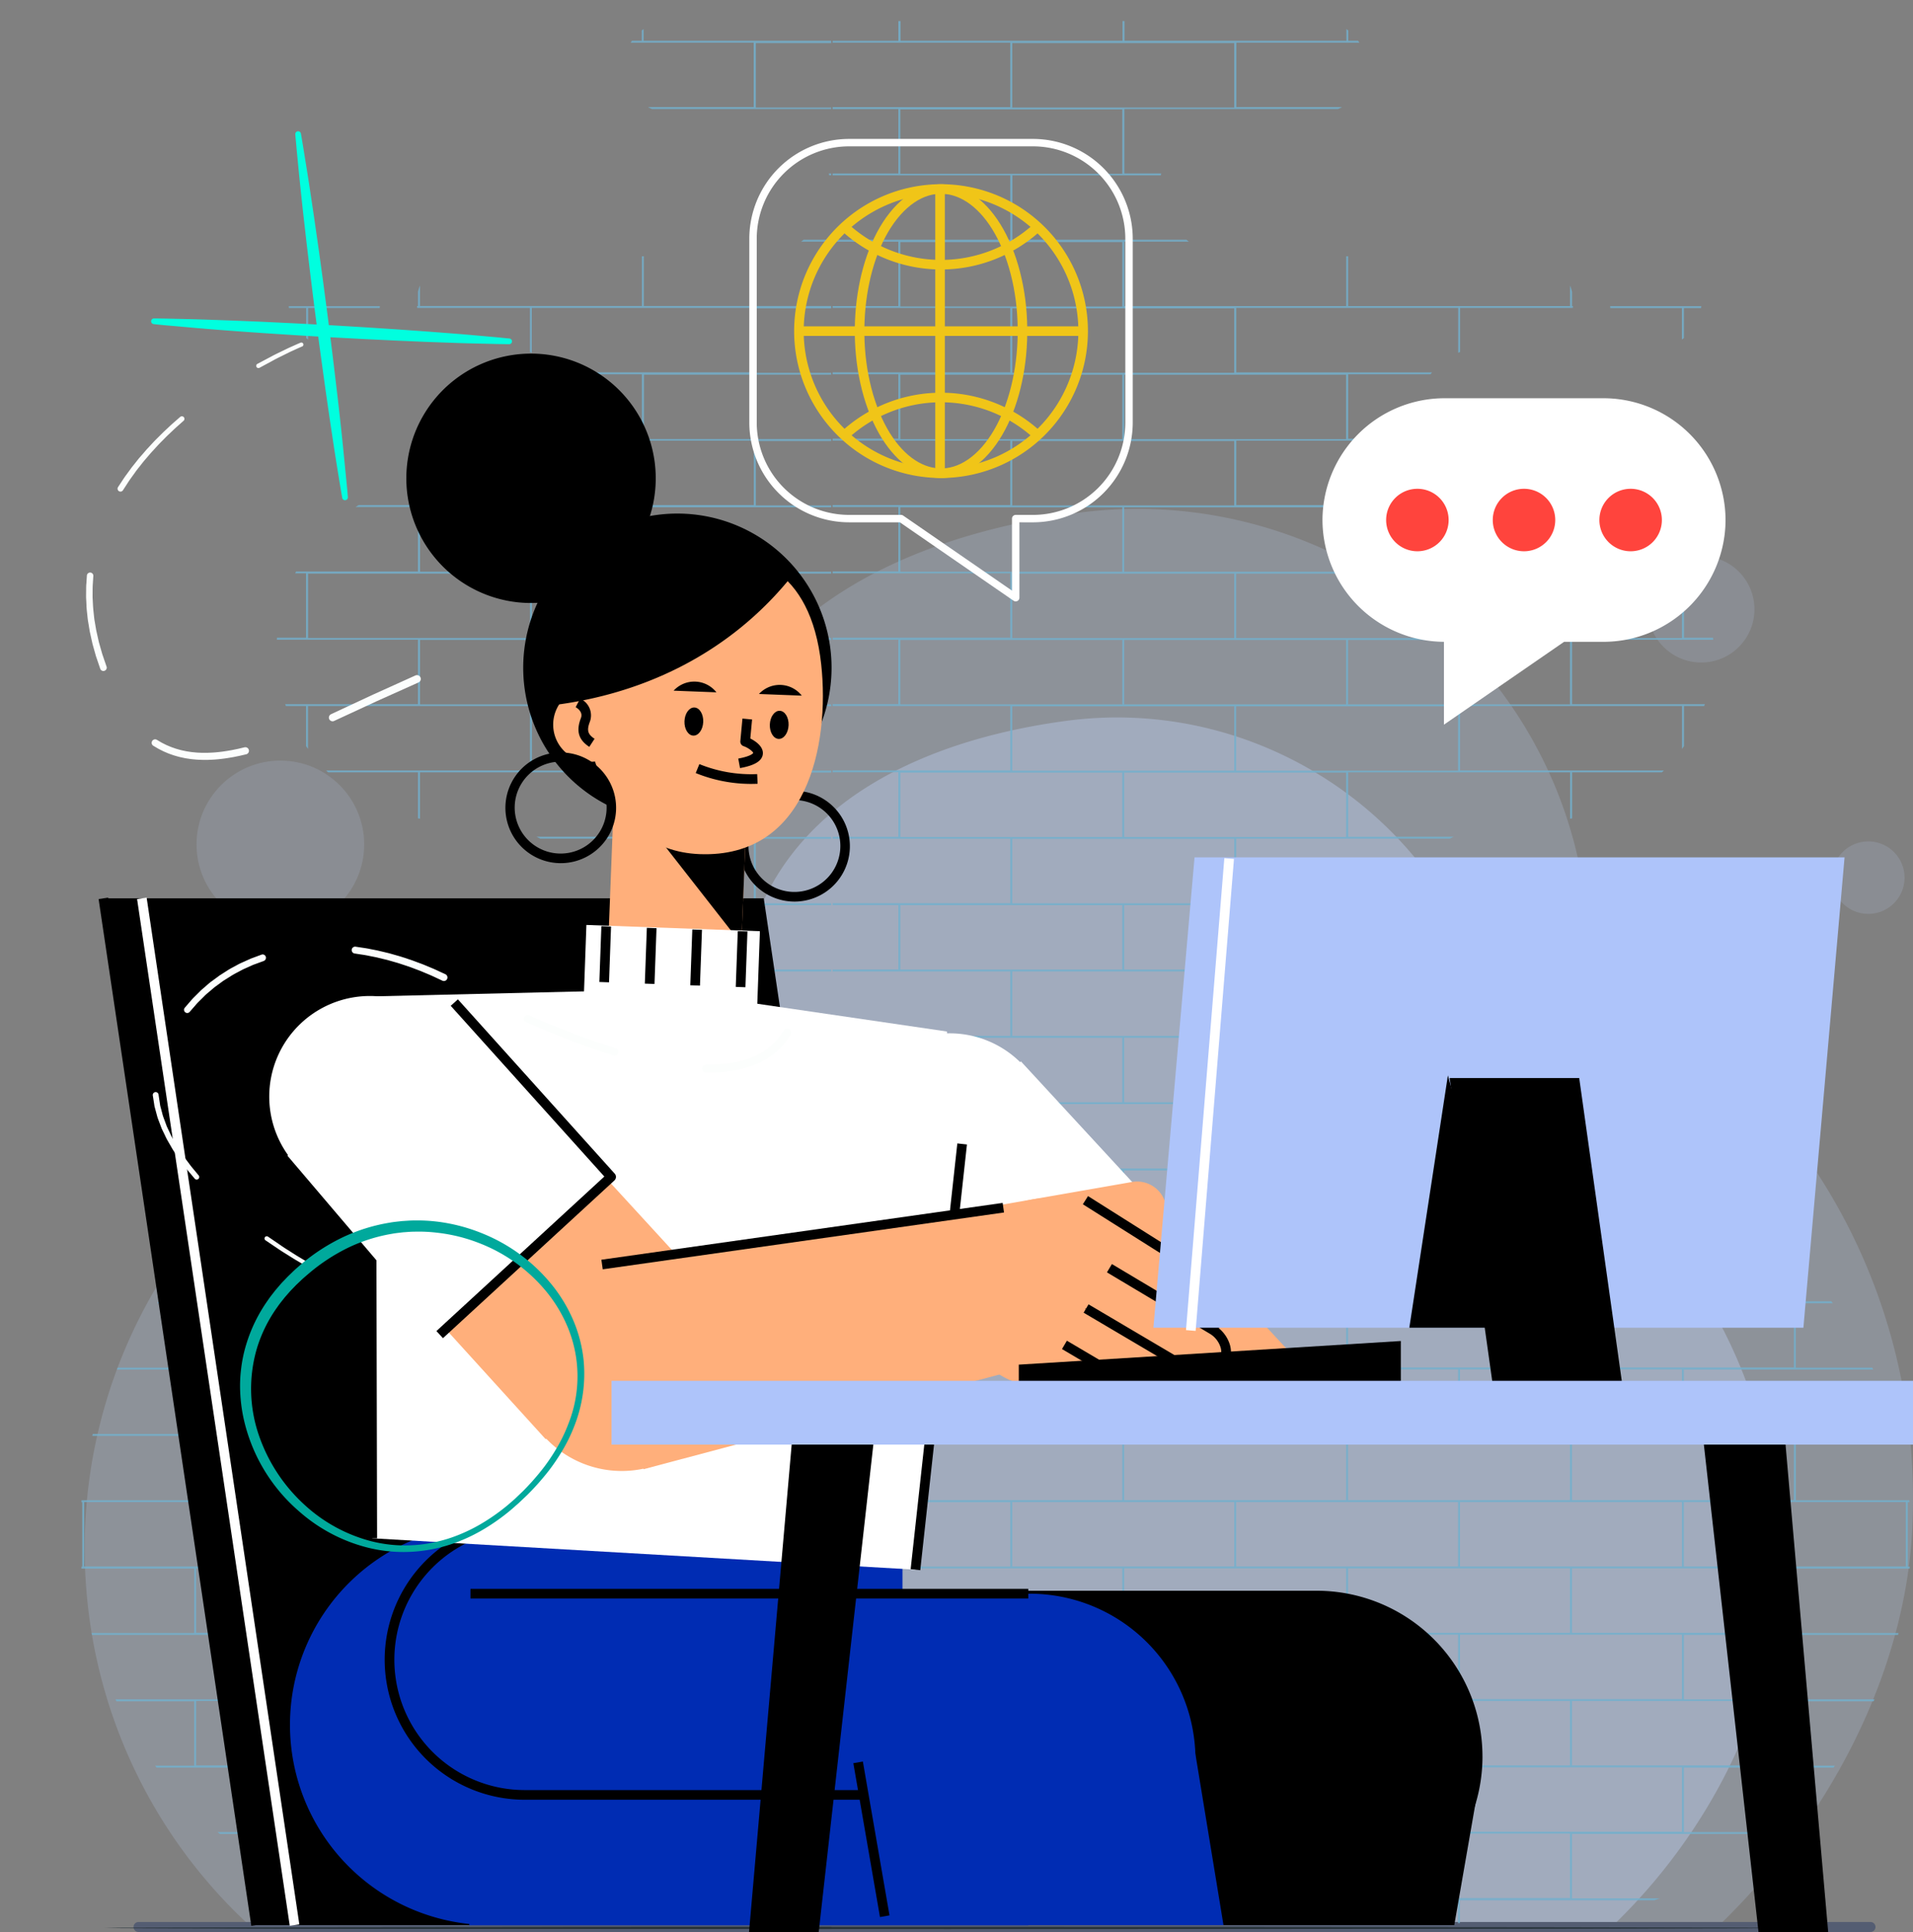 <svg xmlns="http://www.w3.org/2000/svg" xmlns:xlink="http://www.w3.org/1999/xlink" width="400" height="404" viewBox="0 0 400 404">
  <rect x="0" y="0" width="400" height="404" fill="#808080" stroke="none"/>
  <defs>
    <clipPath id="clip-path">
      <rect id="Rectángulo_403715" data-name="Rectángulo 403715" width="400" height="404" transform="translate(180 4011)" fill="#fff" stroke="#707070" stroke-width="1" opacity="0.62"/>
    </clipPath>
    <clipPath id="clip-path-2">
      <path id="Trazado_884563" data-name="Trazado 884563" d="M0,0H156.845V403.388H0Z" transform="translate(197 4011)" fill="#fff" stroke="#707070" stroke-width="1" opacity="0.36"/>
    </clipPath>
    <clipPath id="clip-path-3">
      <rect id="Rectángulo_403749" data-name="Rectángulo 403749" width="390.393" height="331.055" fill="none"/>
    </clipPath>
    <clipPath id="clip-path-4">
      <rect id="Rectángulo_403716" data-name="Rectángulo 403716" width="149.281" height="297.078" fill="none"/>
    </clipPath>
    <clipPath id="clip-path-5">
      <rect id="Rectángulo_403750" data-name="Rectángulo 403750" width="219.127" height="134.487" fill="none"/>
    </clipPath>
  </defs>
  <g id="Grupo_1102971" data-name="Grupo 1102971" transform="translate(-180 -2387)">
    <g id="Grupo_1102969" data-name="Grupo 1102969" transform="translate(197.707 2493.409)" opacity="0.48">
      <g id="Grupo_1101852" data-name="Grupo 1101852" opacity="0.41">
        <path id="Trazado_879220" data-name="Trazado 879220" d="M544.556,381.59c2.108-47.151-21.236-87.645-56.46-110.468a26.207,26.207,0,0,1-11.761-19.14c-.047-.426-.095-.853-.154-1.267-6.455-51.77-54.849-88.142-106.382-81.131-49.294,6.7-84.79,32.76-79.544,82.919.024.237.047.58.083,1.019a23.961,23.961,0,0,1-23.475,25.488c-2.866.071-5.744.249-8.646.557-58.817,6.147-101.479,58.994-95.213,118a107,107,0,0,0,34.205,67.7H503.777C527.086,442.965,543.194,412.029,544.556,381.59Z" transform="translate(-162.394 -168.719)" fill="#c5d9ff"/>
      </g>
      <circle id="Elipse_11637" data-name="Elipse 11637" cx="17.529" cy="17.529" r="17.529" transform="translate(23.386 52.635)" fill="#c5d9ff" opacity="0.31"/>
      <circle id="Elipse_11638" data-name="Elipse 11638" cx="11.133" cy="11.133" r="11.133" transform="translate(326.874 9.867)" fill="#c5d9ff" opacity="0.31"/>
      <path id="Trazado_879221" data-name="Trazado 879221" d="M486.04,235.01a7.58,7.58,0,1,1-7.58-7.58A7.579,7.579,0,0,1,486.04,235.01Z" transform="translate(-105.513 -157.894)" fill="#c5d9ff" opacity="0.31"/>
      <path id="Trazado_879222" data-name="Trazado 879222" d="M512.072,387.106a105.758,105.758,0,0,0-48.157-94.218,22.372,22.372,0,0,1-10.032-16.321c-.036-.355-.083-.722-.13-1.09-5.507-44.154-46.772-75.173-90.724-69.192-42.046,5.721-72.307,27.94-67.842,70.72.024.2.047.5.071.865A20.43,20.43,0,0,1,275.241,299.6q-3.66.089-7.379.474a91.443,91.443,0,0,0-52.03,158.365H477.3c19.874-19.021,33.613-45.409,34.774-71.359Z" transform="translate(-158.016 -161.929)" fill="#c5d9ff"/>
      <path id="Trazado_879223" data-name="Trazado 879223" d="M534.213,420.3H172.062a1.042,1.042,0,0,1,0-2.085H534.213a1.042,1.042,0,0,1,0,2.085Z" transform="translate(-160.804 -122.714)" fill="#243762"/>
    </g>
    <g id="Enmascarar_grupo_1098743" data-name="Enmascarar grupo 1098743" transform="translate(0 -1624)" clip-path="url(#clip-path)">
      <g id="_22917188086832_Convertido_" data-name="22917188086832 [Convertido]" transform="translate(191 4038.001)">
        <g id="Desk" transform="translate(10.785 375.942)">
          <path id="Trazado_884559" data-name="Trazado 884559" d="M365.331,439.772c0,.12-78.969.222-176.352.222s-176.369-.1-176.369-.222,78.952-.222,176.369-.222S365.331,439.653,365.331,439.772Z" transform="translate(-12.61 -439.55)" fill="#263238"/>
        </g>
        <g id="Character" transform="translate(14.217 52.354)">
          <g id="Grupo_1102841" data-name="Grupo 1102841" transform="translate(148.883 -74.953)" opacity="0.84">
            <path id="Trazado_884560" data-name="Trazado 884560" d="M41.709,55.032V59.15H27.97v.4H65.115V73.016H27.97v.415H41.709V86.893H27.97v.4H65.115v13.462H27.97v.4H41.709v13.462H27.97v.4H65.115v13.462H27.97v.415H41.709v13.462H27.97v.415H65.115v13.462H27.97v.415H41.709v13.462H27.97v.4H65.115v13.462H27.97v.415H41.709v13.462H27.97v.4H65.115v13.462H27.97v.4H41.709V225.6H27.97v.415H65.115v13.462H27.97v.415H41.709v13.462H27.97v.415H65.115v13.462H27.97v.415H41.709v13.462H27.97v.4H65.115v13.462H27.97v.415H41.709v13.462H27.97v.415H65.115v13.462H27.97v.415H41.709v13.462H27.97v.4H65.115v13.462H27.97v.4H41.709v13.462H27.97v.415H65.115v13.462H27.97v.415H41.709v13.462H27.97v.4H65.115v13.462H27.97v.415H41.709v13.462H27.97v.415H65.115v13.462H27.97v.4H41.709V447.58H27.97v.4H65.115v4.787h.4v-4.787h46.408v4.787h.4v-4.787h46.408v4.787h.4v-4.787h40.663c.369-.138.738-.265,1.107-.4H182.56V434.118h41.459c.161-.138.323-.277.484-.4H205.966V420.252h31.273c.1-.138.2-.277.3-.415h-8.167V406.374h16.265c.069-.138.127-.277.2-.415H205.966V392.5h44.77c.035-.138.081-.277.115-.4H229.372V378.631h23.787c0-.138.023-.277.035-.415h-.415V364.754h.358l-.035-.415H229.372V350.876H250.69a4.126,4.126,0,0,0-.115-.4h-44.62V337.01h39.591c-.069-.138-.127-.277-.2-.4H229.36V323.144h7.74l-.311-.415H205.966V309.267h17.846c-.162-.138-.335-.277-.508-.415H182.56V295.389h16.75l-1.177-.415H159.154v-6.91a4.306,4.306,0,0,1-.4-.185v7.083H112.342V281.5h36.776c-.15-.138-.288-.265-.427-.4H135.76V267.634h4.349l-.138-.415H112.354V253.757h26c0-.138.023-.277.035-.415h-2.63V239.88h6.829c.081-.138.15-.277.231-.415H112.354V226h44.632l.831-.415H135.771V212.125h46.4v9.69l.415-.069v-9.621h18.792c.138-.138.277-.277.415-.4H159.165V198.259h46.408v8.975l.415-.588v-8.386h4.222c.046-.138.092-.277.138-.4H182.583V184.393h29.508c0-.138-.012-.277-.023-.415h-6.079V170.515h2.284a4.5,4.5,0,0,0-.219-.4H182.583V156.65h13.07l-.658-.415H159.177v-6.068c-.138-.058-.277-.1-.4-.161v6.229H112.365V142.772H151.39l-.173-.415H135.771V128.895h17.211c.1-.138.208-.277.323-.415h-40.94V115.017h46.408v9.367c.138-.058.277-.115.4-.161v-9.206h23.556c.023-.138.035-.277.046-.4h-.2V111.66a8.588,8.588,0,0,0-.415-1.338v4.291h-46.4V104.208h-.4v10.405h-46.4V101.151h13.5c-.173-.138-.346-.265-.519-.4H65.565V87.285H96.607c.012-.138.035-.277.058-.4H88.971V73.419h44.666c.3-.127.577-.265.865-.415H112.388V59.542h25.725c-.092-.138-.173-.277-.265-.4h-2.053V56.993l-.4-.3v2.446h-46.4V55.02h-.415v4.118H42.17V55.02h-.415Zm148.88,60.009c-.023-.138-.035-.277-.046-.4H209.6a2.274,2.274,0,0,1-.046.4h-3.588v6.275c-.138.1-.277.208-.415.3V115.04H190.577ZM42.124,434.049H88.532v13.462H42.124V434.049Zm46.812,0h46.4v13.462h-46.4V434.049Zm46.812,0h46.4v13.462h-46.4V434.049ZM65.53,420.183h46.408v13.462H65.53V420.183Zm46.812,0H158.75v13.462H112.342V420.183Zm46.812,0h46.408v13.462H159.154V420.183ZM42.124,406.317H88.532v13.462H42.124V406.317Zm46.812,0h46.4v13.462h-46.4V406.317Zm46.812,0h46.4v13.462h-46.4V406.317Zm46.812,0h46.408v13.462H182.56V406.317ZM65.53,392.451h46.408v13.462H65.53V392.451Zm46.812,0H158.75v13.462H112.342V392.451Zm46.812,0h46.408v13.462H159.154V392.451ZM42.124,378.585H88.532v13.462H42.124V378.585Zm46.812,0h46.4v13.462h-46.4V378.585Zm46.812,0h46.4v13.462h-46.4V378.585Zm46.812,0h46.408v13.462H182.56V378.585ZM65.53,364.719h46.408v13.462H65.53V364.719Zm46.812,0H158.75v13.462H112.342V364.719Zm46.812,0h46.408v13.462H159.154V364.719Zm46.812,0h46.4v13.462H205.954V364.719h0ZM42.124,350.842H88.533V364.3H42.124V350.842Zm46.812,0h46.4V364.3h-46.4V350.842Zm46.812,0h46.4V364.3h-46.4V350.842Zm46.812,0h46.408V364.3H182.56V350.842ZM65.53,336.976h46.408v13.462H65.53V336.976Zm46.812,0H158.75v13.462H112.342V336.976Zm46.812,0h46.408v13.462H159.154V336.976ZM42.124,323.11H88.533v13.462H42.124V323.11Zm46.812,0h46.4v13.462h-46.4V323.11Zm46.812,0h46.4v13.462h-46.4V323.11Zm46.812,0h46.408v13.462H182.56V323.11ZM65.53,309.244h46.408v13.462H65.53V309.244Zm46.812,0H158.75v13.462H112.342V309.244Zm46.812,0h46.408v13.462H159.154V309.244ZM42.124,295.378H88.533V308.84H42.124V295.378Zm46.812,0h46.4V308.84h-46.4V295.378Zm46.812,0h46.4V308.84h-46.4V295.378ZM65.53,281.5h46.408v13.462H65.53V281.5ZM42.124,267.635H88.533V281.1H42.124V267.635Zm46.812,0h46.4V281.1h-46.4V267.635ZM65.53,253.769h46.408v13.462H65.53V253.769ZM42.124,239.9H88.533v13.462H42.124V239.9Zm46.812,0h46.4v13.462h-46.4V239.9ZM65.53,226.037h46.408V239.5H65.53V226.037ZM42.124,212.171H88.533v13.462H42.124V212.171Zm46.812,0h46.4v13.462h-46.4V212.171ZM65.53,198.305h46.408v13.462H65.53V198.305Zm46.812,0H158.75v13.462H112.342V198.305ZM42.124,184.439H88.533V197.9H42.124V184.439Zm46.812,0h46.4V197.9h-46.4V184.439Zm46.812,0h46.4V197.9h-46.4V184.439ZM65.53,170.573h46.408v13.462H65.53V170.573Zm46.812,0H158.75v13.462H112.342V170.573Zm46.812,0h46.408v13.462H159.154V170.573ZM42.124,156.707H88.533v13.462H42.124V156.707Zm46.812,0h46.4v13.462h-46.4V156.707Zm46.812,0h46.4v13.462h-46.4V156.707ZM65.53,142.841h46.408V156.3H65.53V142.841ZM42.124,128.975H88.533v13.462H42.124V128.975Zm46.812,0h46.4v13.462h-46.4V128.975ZM65.53,115.11h46.408v13.462H65.53V115.11ZM42.124,101.244H88.533v13.462H42.124V101.244Zm0-27.743H88.533V86.962H42.124V73.5ZM65.53,59.634h46.408V73.1H65.53Z" transform="translate(-27.97 -55.02)" fill="#73afcc" fill-rule="evenodd"/>
          </g>
        </g>
      </g>
      <g id="Enmascarar_grupo_1098742" data-name="Enmascarar grupo 1098742" clip-path="url(#clip-path-2)">
        <g id="_22917188086832_Convertido_2" data-name="22917188086832 [Convertido]" transform="translate(196.785 4015.401)">
          <g id="Desk-2" data-name="Desk" transform="translate(24.817 398.542)">
            <path id="Trazado_884561" data-name="Trazado 884561" d="M12.61,439.772c0,.12,78.969.222,176.352.222s176.369-.1,176.369-.222-78.952-.222-176.369-.222S12.61,439.653,12.61,439.772Z" transform="translate(-12.61 -439.55)" fill="#263238"/>
          </g>
          <g id="Character-2" data-name="Character" transform="translate(0 0)">
            <g id="Grupo_1102842" data-name="Grupo 1102842" opacity="0.84">
              <path id="Trazado_884562" data-name="Trazado 884562" d="M239.454,55.032V59.15h13.739v.4H216.048V73.016h37.145v.415H239.454V86.893h13.739v.4H216.048v13.462h37.145v.4H239.454v13.462h13.739v.4H216.048v13.462h37.145v.415H239.454v13.462h13.739v.415H216.048v13.462h37.145v.415H239.454v13.462h13.739v.4H216.048v13.462h37.145v.415H239.454v13.462h13.739v.4H216.048v13.462h37.145v.4H239.454V225.6h13.739v.415H216.048v13.462h37.145v.415H239.454v13.462h13.739v.415H216.048v13.462h37.145v.415H239.454v13.462h13.739v.4H216.048v13.462h37.145v.415H239.454v13.462h13.739v.415H216.048v13.462h37.145v.415H239.454v13.462h13.739v.4H216.048v13.462h37.145v.4H239.454v13.462h13.739v.415H216.048v13.462h37.145v.415H239.454v13.462h13.739v.4H216.048v13.462h37.145v.415H239.454v13.462h13.739v.415H216.048v13.462h37.145v.4H239.454V447.58h13.739v.4H216.048v4.787h-.4v-4.787H169.236v4.787h-.4v-4.787H122.424v4.787h-.4v-4.787H81.357c-.369-.138-.738-.265-1.107-.4H98.6V434.118H57.144c-.161-.138-.323-.277-.484-.4H75.2V420.252H43.924c-.1-.138-.2-.277-.3-.415h8.167V406.374H35.526c-.069-.138-.127-.277-.2-.415H75.2V392.5H30.427c-.035-.138-.081-.277-.115-.4H51.791V378.631H28c0-.138-.023-.277-.035-.415h.415V364.754h-.358l.035-.415H51.791V350.876H30.473a4.126,4.126,0,0,1,.115-.4h44.62V337.01H35.618c.069-.138.127-.277.2-.4H51.8V323.144h-7.74l.311-.415H75.2V309.267H57.351c.162-.138.335-.277.508-.415H98.6V295.389H81.853l1.177-.415h38.979v-6.91a4.306,4.306,0,0,0,.4-.185v7.083h46.408V281.5H132.045c.15-.138.288-.265.427-.4H145.4V267.634h-4.349l.138-.415h27.616V253.757h-26c0-.138-.023-.277-.035-.415h2.63V239.88h-6.829c-.081-.138-.15-.277-.231-.415h30.466V226H124.178l-.831-.415h22.045V212.125H99v9.69l-.415-.069v-9.621H79.788c-.138-.138-.277-.277-.415-.4H122V198.259H75.589v8.975l-.415-.588v-8.386H70.952c-.046-.138-.092-.277-.138-.4H98.58V184.393H69.072c0-.138.012-.277.023-.415h6.079V170.515H72.89a4.5,4.5,0,0,1,.219-.4H98.58V156.649H85.51l.658-.415h35.818v-6.068c.138-.058.277-.1.4-.161v6.229H168.8V142.772H129.773l.173-.415h15.446V128.895H128.181c-.1-.138-.208-.277-.323-.415H168.8V115.017H122.39v9.367c-.138-.058-.277-.115-.4-.161v-9.205H98.43c-.023-.138-.035-.277-.046-.4h.2V111.66A8.588,8.588,0,0,1,99,110.322v4.291h46.4V104.208h.4v10.405h46.4V101.151H178.7c.173-.138.346-.265.519-.4H215.6V87.285H184.556c-.012-.138-.035-.277-.058-.4h7.694V73.419H147.526c-.3-.127-.577-.265-.865-.415h22.114V59.542H143.05c.092-.138.173-.277.265-.4h2.053V56.993l.4-.3v2.446h46.4V55.02h.415v4.118h46.408V55.02h.415ZM90.574,115.04c.023-.138.035-.277.046-.4H71.563a2.274,2.274,0,0,0,.046.4H75.2v6.275c.138.1.277.208.415.3V115.04H90.586ZM239.039,434.048H192.631v13.462h46.408V434.048Zm-46.812,0h-46.4v13.462h46.4V434.048Zm-46.812,0h-46.4v13.462h46.4V434.048Zm70.218-13.866H169.225v13.462h46.408V420.183Zm-46.812,0H122.413v13.462h46.408V420.183Zm-46.812,0H75.6v13.462h46.408V420.183Zm117.03-13.866H192.63v13.462h46.408V406.317Zm-46.812,0h-46.4v13.462h46.4V406.317Zm-46.812,0h-46.4v13.462h46.4V406.317Zm-46.812,0H52.195v13.462H98.6V406.317Zm117.03-13.866H169.225v13.462h46.408V392.451Zm-46.812,0H122.413v13.462h46.408V392.451Zm-46.812,0H75.6v13.462h46.408V392.451Zm117.03-13.866H192.63v13.462h46.408V378.585Zm-46.812,0h-46.4v13.462h46.4V378.585Zm-46.812,0h-46.4v13.462h46.4V378.585Zm-46.812,0H52.195v13.462H98.6V378.585Zm117.03-13.866H169.225v13.462h46.408V364.719Zm-46.812,0H122.413v13.462h46.408V364.719Zm-46.812,0H75.6v13.462h46.408V364.719Zm-46.812,0H28.8v13.462H75.209V364.719h0Zm163.841-13.877H192.63V364.3h46.408V350.842Zm-46.812,0h-46.4V364.3h46.4V350.842Zm-46.812,0h-46.4V364.3h46.4V350.842Zm-46.812,0H52.195V364.3H98.6V350.842Zm117.03-13.866H169.225v13.462h46.408V336.976Zm-46.812,0H122.413v13.462h46.408V336.976Zm-46.812,0H75.6v13.462h46.408V336.976Zm117.03-13.866H192.63v13.462h46.408V323.11Zm-46.812,0h-46.4v13.462h46.4V323.11Zm-46.812,0h-46.4v13.462h46.4V323.11Zm-46.812,0H52.195v13.462H98.6V323.11Zm117.03-13.866H169.225v13.462h46.408V309.244Zm-46.812,0H122.413v13.462h46.408V309.244Zm-46.812,0H75.6v13.462h46.408V309.244Zm117.03-13.866H192.63V308.84h46.408V295.378Zm-46.812,0h-46.4V308.84h46.4V295.378Zm-46.812,0h-46.4V308.84h46.4V295.378ZM215.633,281.5H169.224v13.462h46.408V281.5Zm23.406-13.866H192.63V281.1h46.408V267.635Zm-46.812,0h-46.4V281.1h46.4V267.635Zm23.406-13.866H169.224v13.462h46.408V253.769ZM239.039,239.9H192.63v13.462h46.408V239.9Zm-46.812,0h-46.4v13.462h46.4V239.9Zm23.406-13.866H169.224V239.5h46.408V226.037Zm23.406-13.866H192.63v13.462h46.408V212.171Zm-46.812,0h-46.4v13.462h46.4V212.171Zm23.406-13.866H169.224v13.462h46.408V198.305Zm-46.812,0H122.413v13.462h46.408V198.305Zm70.218-13.866H192.63V197.9h46.408V184.439Zm-46.812,0h-46.4V197.9h46.4V184.439Zm-46.812,0h-46.4V197.9h46.4V184.439Zm70.218-13.866H169.224v13.462h46.408V170.573Zm-46.812,0H122.413v13.462h46.408V170.573Zm-46.812,0H75.6v13.462h46.408V170.573Zm117.03-13.866H192.63v13.462h46.408V156.707Zm-46.812,0h-46.4v13.462h46.4V156.707Zm-46.812,0h-46.4v13.462h46.4V156.707Zm70.218-13.866H169.224V156.3h46.408V142.841Zm23.406-13.866H192.63v13.462h46.408V128.975Zm-46.812,0h-46.4v13.462h46.4V128.975Zm23.406-13.866H169.224v13.462h46.408V115.11Zm23.406-13.866H192.63v13.462h46.408V101.244Zm0-27.743H192.63V86.962h46.408V73.5ZM215.633,59.634H169.224V73.1h46.408Z" transform="translate(-27.97 -55.02)" fill="#73afcc" fill-rule="evenodd"/>
            </g>
          </g>
        </g>
      </g>
      <g id="Grupo_1102844" data-name="Grupo 1102844" transform="translate(228.406 4031.227)">
        <g id="Grupo_1102884" data-name="Grupo 1102884" transform="translate(-27.787 53.712)">
          <path id="Trazado_884735" data-name="Trazado 884735" d="M171.984,440.064H33.9L1.978,225.361h138.08Z" transform="translate(-0.978 -111.446)"/>
          <rect id="Rectángulo_403733" data-name="Rectángulo 403733" width="2.022" height="217.063" transform="translate(0 114.064) rotate(-8.458)"/>
          <rect id="Rectángulo_403734" data-name="Rectángulo 403734" width="2.022" height="217.063" transform="translate(8.044 114.064) rotate(-8.458)" fill="#fff"/>
          <g id="Grupo_1102883" data-name="Grupo 1102883">
            <g id="Grupo_1102882" data-name="Grupo 1102882" clip-path="url(#clip-path-3)">
              <path id="Trazado_884736" data-name="Trazado 884736" d="M207.231,568.175h-86.2a41.875,41.875,0,1,1,0-83.75h86.2Z" transform="translate(-39.142 -239.558)" fill="#002cb3"/>
              <path id="Trazado_884737" data-name="Trazado 884737" d="M388.94,511.792H279.353l-7.307,69.917H388.94Z" transform="translate(-134.532 -253.091)"/>
              <path id="Trazado_884738" data-name="Trazado 884738" d="M504.653,546.461A34.649,34.649,0,1,1,470,511.792a34.659,34.659,0,0,1,34.649,34.669" transform="translate(-215.291 -253.091)"/>
              <path id="Trazado_884739" data-name="Trazado 884739" d="M491.927,609.812l5.1-29.3L428.714,568.62l-7.168,41.192Z" transform="translate(-208.463 -281.194)"/>
              <path id="Trazado_884740" data-name="Trazado 884740" d="M385.919,547.685a34.649,34.649,0,1,1-34.649-34.669,34.659,34.659,0,0,1,34.649,34.669" transform="translate(-156.575 -253.697)" fill="#002cb3"/>
              <path id="Trazado_884741" data-name="Trazado 884741" d="M391.913,610.738l-6.607-40.245-68.423,11.232,4.763,29.013Z" transform="translate(-156.705 -282.12)" fill="#002cb3"/>
              <path id="Trazado_884742" data-name="Trazado 884742" d="M270.206,513.016H160.619l-7.307,69.339H270.206Z" transform="translate(-75.816 -253.696)" fill="#002cb3"/>
              <rect id="Rectángulo_403735" data-name="Rectángulo 403735" width="2.022" height="32.653" transform="translate(157.811 294.76) rotate(-9.82)"/>
              <rect id="Rectángulo_403736" data-name="Rectángulo 403736" width="116.637" height="2.022" transform="translate(77.753 258.308)"/>
              <path id="Trazado_884743" data-name="Trazado 884743" d="M218.873,542.509H147.609a29.279,29.279,0,0,1-9.481-56.978l.655,1.913a27.257,27.257,0,0,0,8.827,53.043h71.265Z" transform="translate(-58.519 -240.105)"/>
              <path id="Trazado_884744" data-name="Trazado 884744" d="M276.49,203.953a11.8,11.8,0,0,1-1.91-.156,11.581,11.581,0,1,1,1.91.156m-.03-21.228a9.605,9.605,0,1,0,1.562.128,9.617,9.617,0,0,0-1.562-.128" transform="translate(-130.969 -89.361)"/>
              <path id="Trazado_884745" data-name="Trazado 884745" d="M239.685,103.636A32.238,32.238,0,1,1,213.1,66.6a32.238,32.238,0,0,1,26.582,37.04" transform="translate(-86.853 -32.72)"/>
              <rect id="Rectángulo_403737" data-name="Rectángulo 403737" width="48.186" height="27.831" transform="matrix(0.039, -0.999, 0.999, 0.039, 106.002, 137.667)" fill="#ffaf7b"/>
              <path id="Trazado_884746" data-name="Trazado 884746" d="M239.942,211.019l-26.534-33.924,27.811,1.081Z" transform="translate(-105.534 -87.577)"/>
              <path id="Trazado_884747" data-name="Trazado 884747" d="M250,106.313c1.821,16.763-2.925,40.524-25.437,39.649-20.142-.783-25.157-24.4-24.5-41.249s45.575-38.574,49.94,1.6" transform="translate(-98.906 -41.294)" fill="#ffaf7b"/>
              <path id="Trazado_884748" data-name="Trazado 884748" d="M279.73,147.77c1.082.042,1.909,1.393,1.846,3.016s-.992,2.905-2.074,2.864-1.909-1.393-1.846-3.016.992-2.906,2.074-2.864" transform="translate(-137.305 -73.075)"/>
              <path id="Trazado_884749" data-name="Trazado 884749" d="M282.117,139.307l-8.95-.347a5.88,5.88,0,0,1,8.95.347" transform="translate(-135.087 -67.779)"/>
              <path id="Trazado_884750" data-name="Trazado 884750" d="M244.421,146.4c1.082.042,1.908,1.393,1.845,3.017s-.991,2.905-2.074,2.864-1.909-1.393-1.846-3.016.992-2.906,2.074-2.864" transform="translate(-119.844 -72.396)"/>
              <path id="Trazado_884751" data-name="Trazado 884751" d="M246.807,137.935l-8.95-.348a5.88,5.88,0,0,1,8.95.348" transform="translate(-117.625 -67.1)"/>
              <path id="Trazado_884752" data-name="Trazado 884752" d="M264.967,161.345l-.366-1.989c2.8-.516,3.123-1.162,3.125-1.168-.034-.312-1.075-1.118-2.005-1.426a1.011,1.011,0,0,1-.688-1.053l.441-4.719,2.013.188-.372,3.983c1.129.556,2.73,1.681,2.626,3.182-.133,1.928-2.788,2.636-4.773,3" transform="translate(-130.85 -74.668)"/>
              <path id="Trazado_884753" data-name="Trazado 884753" d="M263.408,175.123c-.167,1.126-3.867,4.287-8.224-1.286" transform="translate(-126.194 -85.966)" fill="#ffaf7b"/>
              <path id="Trazado_884754" data-name="Trazado 884754" d="M258.584,173.97A30.79,30.79,0,0,1,247,171.7l.764-1.872a28.73,28.73,0,0,0,12.086,2.089l.092,2.02q-.68.03-1.362.031" transform="translate(-122.148 -83.985)"/>
              <path id="Trazado_884755" data-name="Trazado 884755" d="M188.042,145.589a7.773,7.773,0,1,0,8.069-7.465,7.772,7.772,0,0,0-8.069,7.465" transform="translate(-92.988 -68.302)" fill="#ffaf7b"/>
              <path id="Trazado_884756" data-name="Trazado 884756" d="M200.188,152.817c-2.255-1.464-2.8-3.32-1.755-6.021.541-1.4-1.032-2.238-1.1-2.273l.933-1.794a3.845,3.845,0,0,1,2.053,4.8c-.7,1.819-.475,2.659.97,3.6Z" transform="translate(-97.586 -70.582)"/>
              <path id="Trazado_884757" data-name="Trazado 884757" d="M190.369,86.215a32.774,32.774,0,0,1,20.047-11.666c11.141-1.67,24.822,8.493,24.822,8.493-13.093,16.517-32.082,25.67-53.073,27.57.658-8.462,2.8-17.848,8.2-24.4" transform="translate(-90.084 -36.774)"/>
              <path id="Trazado_884758" data-name="Trazado 884758" d="M179.093,30.31A26.076,26.076,0,1,1,157.592.35a26.075,26.075,0,0,1,21.5,29.96" transform="translate(-62.944 0)"/>
              <path id="Trazado_884759" data-name="Trazado 884759" d="M179.79,188.057a11.8,11.8,0,0,1-1.91-.157,11.572,11.572,0,1,1,1.91.157m-.03-21.228a9.61,9.61,0,1,0,1.563.128,9.616,9.616,0,0,0-1.563-.128" transform="translate(-83.148 -81.5)"/>
              <rect id="Rectángulo_403738" data-name="Rectángulo 403738" width="31.171" height="36.315" transform="matrix(0.036, -0.999, 0.999, 0.036, 100.874, 150.618)" fill="#fff"/>
              <rect id="Rectángulo_403739" data-name="Rectángulo 403739" width="11.674" height="2.022" transform="translate(104.704 131.402) rotate(-87.923)"/>
              <rect id="Rectángulo_403740" data-name="Rectángulo 403740" width="11.674" height="2.022" transform="translate(114.211 131.746) rotate(-87.923)"/>
              <rect id="Rectángulo_403741" data-name="Rectángulo 403741" width="11.674" height="2.022" transform="translate(123.718 132.09) rotate(-87.923)"/>
              <rect id="Rectángulo_403742" data-name="Rectángulo 403742" width="11.675" height="2.022" transform="translate(133.225 132.434) rotate(-87.923)"/>
              <path id="Trazado_884760" data-name="Trazado 884760" d="M352.465,300.962a21.037,21.037,0,1,1-22.273-19.723,21.037,21.037,0,0,1,22.273,19.723" transform="translate(-153.513 -139.059)" fill="#fff"/>
              <path id="Trazado_884761" data-name="Trazado 884761" d="M418.72,389.667l12.052-10.414-33.318-35.96L366.187,372.1l14.174,15.383a27.611,27.611,0,0,0,38.359,2.183" transform="translate(-181.087 -169.765)" fill="#ffaf7b"/>
              <rect id="Rectángulo_403743" data-name="Rectángulo 403743" width="42.515" height="40.912" transform="matrix(0.735, -0.678, 0.678, 0.735, 161.6, 176.83)" fill="#fff"/>
              <path id="Trazado_884762" data-name="Trazado 884762" d="M226.144,384.393l9.674-81.595-3.094-30.937-59.92-8.773-60.868,1.448.634,113.3Z" transform="translate(-55.354 -130.103)" fill="#fff"/>
              <rect id="Rectángulo_403744" data-name="Rectángulo 403744" width="89.555" height="2.022" transform="matrix(0.109, -0.994, 0.994, 0.109, 169.794, 254.181)"/>
              <rect id="Rectángulo_403745" data-name="Rectángulo 403745" width="2.022" height="84.323" transform="translate(56.014 163.417) rotate(-0.13)"/>
              <path id="Trazado_884763" data-name="Trazado 884763" d="M179.948,344.54l-31.422,34.094-37.22-41L145.15,306.6Z" transform="translate(-55.043 -151.619)" fill="#ffaf7b"/>
              <path id="Trazado_884764" data-name="Trazado 884764" d="M146.391,304.9l-36.452,33.017L78.107,300.5l34.895-32Z" transform="translate(-38.626 -132.775)" fill="#fff"/>
              <path id="Trazado_884765" data-name="Trazado 884765" d="M112.658,286.792a21.037,21.037,0,1,1-21.037-21.037,21.037,21.037,0,0,1,21.037,21.037" transform="translate(-34.905 -131.421)" fill="#fff"/>
              <path id="Trazado_884766" data-name="Trazado 884766" d="M141.1,338l-1.369-1.488L174.843,304.2l-32.12-35.7,1.5-1.352L177.015,303.6a1.011,1.011,0,0,1-.067,1.42Z" transform="translate(-69.098 -132.114)"/>
              <path id="Trazado_884767" data-name="Trazado 884767" d="M405.239,345.574h0a6.15,6.15,0,0,1-1.723,8.075L392.1,361.882,369.62,347.714l29.047-5.076a6.151,6.151,0,0,1,6.571,2.936" transform="translate(-182.784 -169.378)" fill="#ffaf7b"/>
              <path id="Trazado_884768" data-name="Trazado 884768" d="M361.322,384.772a19.957,19.957,0,1,0-3.012-28.062,19.957,19.957,0,0,0,3.012,28.062" transform="translate(-175.006 -172.725)" fill="#ffaf7b"/>
              <path id="Trazado_884769" data-name="Trazado 884769" d="M438.288,375.628h0c-1.354,2.275-4.628,2.83-7.327,1.24L413.2,366.4l-3.566-13.453,26.223,15.637c2.7,1.607,3.792,4.762,2.433,7.045" transform="translate(-202.571 -174.539)" fill="#ffaf7b"/>
              <path id="Trazado_884770" data-name="Trazado 884770" d="M407.076,421h0c-1.354,2.275-4.628,2.83-7.327,1.24l-13.8-8.109,4.881-8.428,13.808,8.251c2.7,1.607,3.792,4.762,2.433,7.045" transform="translate(-190.861 -200.629)" fill="#ffaf7b"/>
              <path id="Trazado_884771" data-name="Trazado 884771" d="M405.987,431.562a7.23,7.23,0,0,1-3.66-1.017l-10.484-6.139,1.022-1.744,10.486,6.14c2.177,1.281,4.813.866,5.879-.925s.169-4.322-2.012-5.619l1.034-1.738c3.139,1.868,4.358,5.632,2.716,8.391a5.675,5.675,0,0,1-4.98,2.651" transform="translate(-193.774 -207.956)"/>
              <path id="Trazado_884772" data-name="Trazado 884772" d="M423.88,410.631h0c-1.354,2.275-4.628,2.83-7.327,1.24L398.79,401.4l4.881-8.428,17.776,10.612c2.7,1.607,3.792,4.762,2.433,7.045" transform="translate(-197.21 -194.333)" fill="#ffaf7b"/>
              <path id="Trazado_884773" data-name="Trazado 884773" d="M419.683,413.2a7.226,7.226,0,0,1-3.66-1.017L398.506,401.86l1.027-1.741,17.516,10.322c2.175,1.279,4.811.865,5.877-.927a3.467,3.467,0,0,0,.237-2.924,5.069,5.069,0,0,0-2.249-2.695l-17.53-10.465,1.037-1.736,17.529,10.464a7.087,7.087,0,0,1,3.13,3.785,5.457,5.457,0,0,1-.415,4.6,5.676,5.676,0,0,1-4.981,2.652" transform="translate(-197.069 -193.701)"/>
              <path id="Trazado_884774" data-name="Trazado 884774" d="M433,376.646a7.228,7.228,0,0,1-3.66-1.017l-17.517-10.323,1.027-1.741,17.516,10.322c2.174,1.279,4.812.865,5.877-.927a3.469,3.469,0,0,0,.237-2.924,5.07,5.07,0,0,0-2.25-2.695l-27.085-17.1,1.079-1.71,27.062,17.087a7.066,7.066,0,0,1,3.109,3.772,5.456,5.456,0,0,1-.415,4.6A5.676,5.676,0,0,1,433,376.646" transform="translate(-201.344 -172.356)"/>
              <path id="Trazado_884775" data-name="Trazado 884775" d="M436.8,397.948h0c-1.354,2.276-4.628,2.83-7.327,1.24l-21.731-12.829,4.882-8.428L434.363,390.9c2.7,1.607,3.792,4.762,2.433,7.045" transform="translate(-201.635 -186.894)" fill="#ffaf7b"/>
              <path id="Trazado_884776" data-name="Trazado 884776" d="M432.544,400.483a7.228,7.228,0,0,1-3.66-1.017l-21.43-12.65,1.028-1.741,21.429,12.65c2.175,1.281,4.811.865,5.876-.927a3.467,3.467,0,0,0,.238-2.924,5.07,5.07,0,0,0-2.25-2.695l-21.441-12.792,1.036-1.736,21.44,12.791a7.09,7.09,0,0,1,3.131,3.786,5.456,5.456,0,0,1-.415,4.6,5.676,5.676,0,0,1-4.98,2.652" transform="translate(-201.494 -186.261)"/>
              <path id="Trazado_884777" data-name="Trazado 884777" d="M193.247,419.445a21.837,21.837,0,1,0-19.967-23.56,21.837,21.837,0,0,0,19.967,23.56" transform="translate(-85.654 -185.862)" fill="#ffaf7b"/>
              <path id="Trazado_884778" data-name="Trazado 884778" d="M292.161,353.336l6.679,32.889-81.892,21.79-8.692-42.8Z" transform="translate(-102.987 -174.732)" fill="#ffaf7b"/>
              <rect id="Rectángulo_403746" data-name="Rectángulo 403746" width="84.742" height="2.022" transform="translate(105.127 189.484) rotate(-8.061)"/>
              <path id="Trazado_884779" data-name="Trazado 884779" d="M460.524,420.13H380.644v-6.708l79.879-4.942Z" transform="translate(-188.236 -202.001)"/>
              <path id="Trazado_884780" data-name="Trazado 884780" d="M572.234,306.774H436.322l8.6-98.357H580.84Z" transform="translate(-215.77 -103.067)" fill="#aec4fa"/>
              <path id="Trazado_884781" data-name="Trazado 884781" d="M564.581,351.368h-22.4l8.066-52.775Z" transform="translate(-268.117 -147.66)"/>
              <path id="Trazado_884782" data-name="Trazado 884782" d="M595.322,366.335H568.228L558.863,299.7h27.094Z" transform="translate(-276.369 -148.207)"/>
              <path id="Trazado_884783" data-name="Trazado 884783" d="M689.618,549.9l-9.393-107.36H663.039L675.072,549.9Z" transform="translate(-327.886 -218.845)"/>
              <path id="Trazado_884784" data-name="Trazado 884784" d="M283.425,549.9l12.033-107.36H278.272L268.88,549.9Z" transform="translate(-132.966 -218.845)"/>
              <path id="Trazado_890012" data-name="Trazado 890012" d="M0,0H283.142V13.338H0Z" transform="translate(107.252 214.803)" fill="#aec4fa"/>
              <rect id="Rectángulo_403748" data-name="Rectángulo 403748" width="98.992" height="2.022" transform="matrix(0.081, -0.997, 0.997, 0.081, 227.367, 204.2)" fill="#fff"/>
            </g>
          </g>
        </g>
        <g id="Grupo_1102846" data-name="Grupo 1102846" transform="translate(-33.406 81.234)">
          <g id="Grupo_1102846-2" data-name="Grupo 1102846" transform="translate(3 -74)" clip-path="url(#clip-path-4)">
            <path id="Trazado_884596" data-name="Trazado 884596" d="M25.363,71.265s1.165.006,3.2.05,4.946.1,8.434.223,7.558.268,11.916.469l6.717.324,6.933.371,6.931.415,6.711.438L82.48,74l5.62.432c3.48.272,6.377.553,8.406.725,1.014.085,1.81.175,2.354.226l.833.082a.594.594,0,0,1-.068,1.185l-.836-.012c-.546-.011-1.347-.012-2.365-.041-2.035-.058-4.946-.1-8.434-.226l-5.632-.2L76.074,75.9l-6.717-.321-6.933-.368L55.492,74.8l-6.711-.434c-4.353-.292-8.414-.593-11.893-.876s-6.376-.557-8.405-.729S25.3,72.45,25.3,72.45a.594.594,0,0,1,.067-1.185" transform="translate(-11.168 -32.137)" fill="#00ffdf"/>
            <path id="Trazado_884597" data-name="Trazado 884597" d="M89.486,76.627s-.212-1.179-.551-3.248-.83-5.023-1.363-8.574-1.154-7.7-1.773-12.143c-.305-2.223-.62-4.521-.941-6.856s-.622-4.71-.935-7.084-.6-4.75-.892-7.089-.559-4.643-.829-6.871-.5-4.385-.74-6.429-.434-3.98-.629-5.766C80.448,9,80.182,6.011,79.97,3.927c-.094-1.044-.169-1.864-.22-2.423s-.075-.858-.075-.858A.594.594,0,0,1,80.853.494L81,1.342c.093.554.23,1.366.4,2.4.325,2.07.825,5.024,1.359,8.576l.856,5.736c.292,2.037.6,4.185.918,6.407s.623,4.521.944,6.856l.937,7.083c.3,2.375.6,4.75.895,7.089s.561,4.642.831,6.871c.53,4.458,1,8.622,1.369,12.195s.648,6.555.86,8.639.293,3.282.293,3.282a.594.594,0,0,1-1.178.152" transform="translate(-35.929 0)" fill="#00ffdf"/>
            <path id="Trazado_884598" data-name="Trazado 884598" d="M74.412,81.253s-.583.239-1.425.631c-.422.2-.921.407-1.443.674L69.9,83.37c-.562.27-1.115.559-1.627.842l-1.407.759-1.373.741-.015.008a.465.465,0,1,1-.443-.819l0,0,1.39-.737,1.425-.755c.518-.282,1.078-.569,1.648-.837l1.664-.807c.527-.264,1.042-.474,1.471-.673.865-.395,1.443-.626,1.443-.626l.009,0a.428.428,0,0,1,.321.793" transform="translate(-29.218 -36.27)" fill="#fcfefd"/>
            <path id="Trazado_884599" data-name="Trazado 884599" d="M25.817,109.445l-.625.558c-.39.359-.984.852-1.629,1.48l-1.06,1c-.374.358-.753.757-1.153,1.156s-.812.818-1.209,1.261l-1.218,1.329-1.17,1.37c-.395.444-.739.917-1.093,1.358s-.7.866-.993,1.294l-.852,1.185c-.535.729-.915,1.38-1.212,1.815l-.451.694-.016.024a.611.611,0,1,1-1.023-.666l0,0,.468-.707c.307-.444.7-1.107,1.254-1.848l.88-1.2c.3-.434.668-.858,1.023-1.312s.72-.926,1.125-1.376.8-.922,1.2-1.386l1.249-1.344c.407-.447.829-.867,1.238-1.272s.8-.8,1.181-1.167l1.09-1.018c.67-.641,1.254-1.118,1.651-1.478l.63-.552a.538.538,0,0,1,.713.805" transform="translate(-5.417 -48.931)" fill="#fcfefd"/>
            <path id="Trazado_884600" data-name="Trazado 884600" d="M1.514,168.758s-.02.3-.054.836c-.017.266-.038.589-.062.959s-.03.78-.032,1.225-.005.927-.009,1.437c.026.514.054,1.056.083,1.617s.087,1.138.151,1.725.109,1.184.224,1.774c.1.591.2,1.182.3,1.765l.377,1.693q.092.412.182.808l.217.764.4,1.4c.112.436.27.82.381,1.169s.222.648.307.9l.268.782.012.035a.7.7,0,1,1-1.32.452h0l-.273-.8-.314-.923c-.114-.359-.274-.752-.389-1.2l-.405-1.441-.22-.787-.186-.833c-.125-.566-.253-1.151-.384-1.745l-.3-1.823C.343,177.926.3,177.306.232,176.7s-.137-1.2-.152-1.783-.055-1.14-.081-1.672c0-.537.009-1.045.013-1.513s0-.9.037-1.267.047-.693.065-.959l.056-.836a.673.673,0,0,1,1.344.088" transform="translate(0 -75.778)" fill="#fcfefd"/>
            <path id="Trazado_884601" data-name="Trazado 884601" d="M26.066,231.668l.72.427c.232.147.5.28.814.434l.5.247.579.244c.4.184.853.322,1.325.49.482.139.988.3,1.527.407.269.054.541.119.82.168l.849.127c.285.048.578.059.87.091s.585.053.881.059c.589.035,1.18.028,1.763.02.583-.026,1.157-.044,1.712-.1,1.111-.091,2.144-.256,3.026-.411.443-.069.844-.167,1.2-.236s.668-.144.923-.206l.8-.191.02,0a.748.748,0,1,1,.345,1.456h0l-.828.194c-.264.063-.583.139-.954.21s-.785.17-1.246.242c-.917.159-1.993.328-3.16.421-.581.059-1.189.078-1.8.1-.617.007-1.244.013-1.872-.026-.314-.008-.628-.031-.94-.065s-.624-.049-.931-.1l-.913-.139c-.3-.054-.594-.124-.885-.183-.58-.118-1.13-.292-1.652-.445-.513-.183-1.006-.336-1.44-.536l-.629-.268-.561-.281c-.354-.178-.662-.334-.88-.474l-.72-.428a.723.723,0,0,1,.738-1.244" transform="translate(-11.262 -104.425)" fill="#fcfefd"/>
            <path id="Trazado_884602" data-name="Trazado 884602" d="M92.823,215.293l8.834-4.121,8.9-4.023a.8.8,0,0,1,.658,1.455h0l-.026.012-8.873,3.983-8.844,4.1a.774.774,0,0,1-.651-1.4Z" transform="translate(-41.655 -93.382)" fill="#fcfefd"/>
            <path id="Trazado_884606" data-name="Trazado 884606" d="M253.079,343l-.455.7a8.589,8.589,0,0,1-.6.823l-.4.508-.472.513a13.858,13.858,0,0,1-1.126,1.088c-.205.188-.441.35-.669.532a7.164,7.164,0,0,1-.724.518c-.255.162-.507.34-.776.494l-.825.451a17.188,17.188,0,0,1-1.746.767c-.593.24-1.2.412-1.8.594-.605.145-1.2.313-1.781.406l-.856.155-.823.109c-.535.082-1.042.105-1.51.15s-.9.046-1.276.068-.711.019-.983.02l-.857,0a.818.818,0,0,1-.006-1.637h.027l.819-.006c.261,0,.578,0,.939-.021s.772-.022,1.214-.068.925-.067,1.426-.145l.774-.1.8-.147c.546-.088,1.092-.246,1.652-.38.549-.169,1.112-.328,1.649-.549a15.533,15.533,0,0,0,1.579-.7l.738-.406c.24-.138.463-.3.69-.443a6.009,6.009,0,0,0,.642-.462c.2-.163.411-.305.591-.472a12.551,12.551,0,0,0,.992-.964l.416-.452.329-.426a6.81,6.81,0,0,0,.53-.734l.454-.7a.843.843,0,0,1,1.418.912Z" transform="translate(-105.787 -154.088)" fill="#fcfefd"/>
            <path id="Trazado_884607" data-name="Trazado 884607" d="M185.437,345.022l-2.894-.952-1.4-.461c-.5-.154-1.019-.367-1.56-.559L176.2,341.8l-3.337-1.339c-1.069-.418-2.051-.844-2.892-1.211l-2.807-1.214a.769.769,0,1,1,.611-1.412l.015.007,2.789,1.2c.835.363,1.811.782,2.872,1.194l3.31,1.319,3.335,1.218c.535.189,1.039.395,1.542.549l1.4.458,2.9.945a.794.794,0,0,1-.491,1.51Z" transform="translate(-75.171 -151.773)" fill="#fcfefd"/>
            <path id="Trazado_884608" data-name="Trazado 884608" d="M120.121,317.637l-.759-.354c-.483-.216-1.173-.566-2-.913l-1.337-.562c-.471-.208-.984-.393-1.513-.592s-1.071-.416-1.634-.6l-1.706-.564c-.571-.19-1.155-.338-1.722-.507l-.847-.243-.835-.2-1.581-.379-1.428-.283c-.882-.192-1.63-.274-2.148-.363l-.817-.126-.031,0a.72.72,0,0,1,.218-1.424l.839.127c.533.09,1.3.173,2.208.367l1.467.288,1.623.384.857.206.868.247c.583.171,1.182.323,1.767.515l1.748.574c.578.188,1.13.413,1.674.61s1.066.39,1.555.6l1.385.578c.858.358,1.529.7,2.019.915l.76.352a.745.745,0,0,1-.626,1.352Z" transform="translate(-45.614 -140.025)" fill="#fcfefd"/>
            <path id="Trazado_884609" data-name="Trazado 884609" d="M54.059,314.8l-.786.289-.9.332-.555.2c-.19.077-.38.169-.583.258l-1.307.585c-.468.2-.933.484-1.43.737a17.077,17.077,0,0,0-1.5.852L45.49,319l-1.434,1.055c-.486.332-.906.732-1.335,1.09s-.855.695-1.206,1.071l-1.026,1.017a10.576,10.576,0,0,0-.832.894l-.619.71-.539.619-.032.037a.671.671,0,0,1-1.013-.88l.558-.646.642-.741a11.569,11.569,0,0,1,.864-.933l1.066-1.062c.365-.391.819-.73,1.252-1.119s.885-.79,1.389-1.138l1.492-1.1,1.565-1c.508-.343,1.046-.613,1.559-.891s1-.563,1.493-.774l1.385-.623c.215-.094.421-.192.615-.272l.555-.205.9-.334.785-.29a.7.7,0,0,1,.484,1.3Z" transform="translate(-16.816 -141.349)" fill="#fcfefd"/>
            <path id="Trazado_884610" data-name="Trazado 884610" d="M26.6,366.44s.045.3.125.829c.04.263.087.583.143.95.03.182.05.383.094.581s.105.4.162.607l.361,1.369c.15.484.358.987.545,1.512l.295.8q.184.392.372.791c.26.528.486,1.082.78,1.6l.883,1.555c.284.517.634.986.935,1.462s.6.932.92,1.339L33.084,381c.536.727,1.047,1.285,1.374,1.7l.529.639.016.019a.536.536,0,0,1-.822.686l-.545-.647c-.338-.42-.861-.985-1.416-1.725l-.9-1.19c-.331-.415-.631-.888-.955-1.368s-.674-.966-.973-1.5l-.924-1.6c-.306-.538-.549-1.113-.821-1.659l-.393-.819q-.16-.422-.315-.832c-.2-.549-.419-1.067-.583-1.582l-.4-1.481c-.061-.23-.121-.45-.176-.659s-.068-.4-.1-.585c-.058-.367-.108-.687-.149-.95-.083-.527-.131-.827-.131-.827a.607.607,0,0,1,1.2-.189Z" transform="translate(-11.45 -165.013)" fill="#fcfefd"/>
            <path id="Trazado_884611" data-name="Trazado 884611" d="M68.681,420.9l1.293.884,1.326.906c.482.338,1,.68,1.531,1.009l1.543.981c.49.317.966.584,1.365.828.8.486,1.341.783,1.341.783a.428.428,0,0,1-.41.752s-.561-.3-1.37-.787c-.405-.243-.888-.51-1.387-.827l-1.571-.983c-.539-.331-1.068-.671-1.55-1l-1.333-.9-1.3-.875a.464.464,0,1,1,.519-.77Z" transform="translate(-30.644 -189.769)" fill="#fcfefd"/>
            <path id="Trazado_884612" data-name="Trazado 884612" d="M116.11,473.014l1.737-1.667a52.591,52.591,0,0,0,4.406-5.05,40.662,40.662,0,0,0,2.64-3.979,32.1,32.1,0,0,0,2.418-5.055,26.837,26.837,0,0,0-.3-20.47,29.861,29.861,0,0,0-4.2-6.958,34.036,34.036,0,0,0-14.067-10.256,34.58,34.58,0,0,0-8.97-2.221,32.133,32.133,0,0,0-4.7-.211c-.79,0-1.578.083-2.369.133-.786.1-1.579.17-2.361.322a34.289,34.289,0,0,0-9.133,2.91,39.318,39.318,0,0,0-8.115,5.305c-.614.534-1.246,1.047-1.826,1.62l-.888.838-.849.881-.435.452-.394.45-.782.9c-.489.64-1.018,1.251-1.464,1.921a29.545,29.545,0,0,0-4.257,8.527,29.909,29.909,0,0,0,.38,18.347,35.05,35.05,0,0,0,9.589,14.56,32.728,32.728,0,0,0,13.754,7.527,28.774,28.774,0,0,0,13.274.271,30.274,30.274,0,0,0,5.347-1.645,33.962,33.962,0,0,0,4.277-2.1,41.92,41.92,0,0,0,5.5-3.814c.6-.488,1.039-.892,1.345-1.151l.459-.4Zm.81.867-.467.412c-.312.267-.757.684-1.371,1.19a43.037,43.037,0,0,1-5.641,3.969,35.282,35.282,0,0,1-4.416,2.206,31.618,31.618,0,0,1-5.556,1.753,31.1,31.1,0,0,1-13.907-.138,34.36,34.36,0,0,1-14.578-7.637,35.814,35.814,0,0,1-11.71-19.911,32.752,32.752,0,0,1-.605-4.948,28.407,28.407,0,0,1,.2-5.054,28.891,28.891,0,0,1,1.056-5,31.95,31.95,0,0,1,4.531-9.246c.477-.723,1.035-1.383,1.558-2.073.571-.65,1.143-1.371,1.72-1.949l.887-.932.931-.893c.609-.607,1.273-1.157,1.92-1.727a40.514,40.514,0,0,1,8.673-5.6,36.7,36.7,0,0,1,9.8-3.045c.839-.156,1.688-.225,2.531-.326.847-.049,1.692-.131,2.537-.126a34.335,34.335,0,0,1,5.027.263,36.835,36.835,0,0,1,9.5,2.54,35.989,35.989,0,0,1,14.673,11.12,31.547,31.547,0,0,1,4.3,7.44,28.9,28.9,0,0,1,1.951,7.79,29.763,29.763,0,0,1-1.917,13.782,33.419,33.419,0,0,1-2.548,5.231,42.012,42.012,0,0,1-2.755,4.086,53.834,53.834,0,0,1-4.573,5.164l-1.749,1.654Z" transform="translate(-26.44 -187.052)" fill="#00a99c"/>
          </g>
        </g>
        <g id="Grupo_1102886" data-name="Grupo 1102886" transform="translate(93.272 -3.177)">
          <g id="Grupo_1102885" data-name="Grupo 1102885" clip-path="url(#clip-path-5)">
            <path id="Trazado_884785" data-name="Trazado 884785" d="M406.183,170.6H372.839a25.543,25.543,0,0,0-25.468,25.468h0a25.543,25.543,0,0,0,25.4,25.466v17.326l25.121-17.325h8.289a25.543,25.543,0,0,0,25.468-25.468h0A25.543,25.543,0,0,0,406.183,170.6" transform="translate(-212.525 -104.375)" fill="#fff"/>
            <path id="Trazado_884786" data-name="Trazado 884786" d="M503.064,232.445a6.533,6.533,0,1,1,6.532-6.532,6.532,6.532,0,0,1-6.532,6.532" transform="translate(-303.783 -134.219)" fill="#ff443d"/>
            <path id="Trazado_884787" data-name="Trazado 884787" d="M445.631,232.445a6.533,6.533,0,1,1,6.532-6.532,6.532,6.532,0,0,1-6.532,6.532" transform="translate(-268.645 -134.219)" fill="#ff443d"/>
            <path id="Trazado_884788" data-name="Trazado 884788" d="M388.2,232.445a6.533,6.533,0,1,1,6.532-6.532,6.532,6.532,0,0,1-6.532,6.532" transform="translate(-233.508 -134.219)" fill="#ff443d"/>
            <path id="Trazado_884789" data-name="Trazado 884789" d="M55.7,96.709a.775.775,0,0,1-.441-.137l-23.777-16.4H20.866A20.889,20.889,0,0,1,0,59.308V20.866A20.889,20.889,0,0,1,20.866,0H59.308A20.889,20.889,0,0,1,80.174,20.866V59.308A20.889,20.889,0,0,1,59.308,80.174H56.477V95.932a.777.777,0,0,1-.776.776M20.866,1.553A19.335,19.335,0,0,0,1.553,20.866V59.308A19.335,19.335,0,0,0,20.866,78.621H31.724a.775.775,0,0,1,.441.137l22.759,15.7V79.4a.776.776,0,0,1,.776-.776h3.607A19.335,19.335,0,0,0,78.621,59.308V20.866A19.335,19.335,0,0,0,59.308,1.553Z" transform="translate(15 12)" fill="#fff"/>
            <g id="Grupo_1105418" data-name="Grupo 1105418" transform="translate(-314.329 -95.245)">
              <path id="Trazado_890037" data-name="Trazado 890037" d="M354.559,121.7a29.715,29.715,0,1,1-10.876,40.591A29.714,29.714,0,0,1,354.559,121.7Z" transform="translate(0 -0.002)" fill="none" stroke="#f0c518" stroke-miterlimit="10" stroke-width="2"/>
              <path id="Trazado_890038" data-name="Trazado 890038" d="M354.58,197.375a29.766,29.766,0,0,1,40.835-.4" transform="translate(-5.789 -27.752)" fill="none" stroke="#f0c518" stroke-miterlimit="10" stroke-width="2"/>
              <path id="Trazado_890039" data-name="Trazado 890039" d="M395.688,130.68a29.766,29.766,0,0,1-40.408.006" transform="translate(-6.062 -5.045)" fill="none" stroke="#f0c518" stroke-miterlimit="10" stroke-width="2"/>
              <path id="Trazado_890040" data-name="Trazado 890040" d="M368.978,121.7c8.145-8.206,18.557-3.336,23.262,10.876s1.913,32.385-6.233,40.591-18.557,3.336-23.262-10.876S360.832,129.909,368.978,121.7Z" transform="translate(-8.076 -0.002)" fill="none" stroke="#f0c518" stroke-miterlimit="10" stroke-width="2"/>
              <line id="Línea_1056" data-name="Línea 1056" x2="59.423" transform="translate(339.705 147.437)" fill="none" stroke="#f0c518" stroke-miterlimit="10" stroke-width="2"/>
              <line id="Línea_1057" data-name="Línea 1057" y2="59.435" transform="translate(369.211 117.71)" fill="none" stroke="#f0c518" stroke-miterlimit="10" stroke-width="2"/>
            </g>
          </g>
        </g>
      </g>
    </g>
  </g>
</svg>
